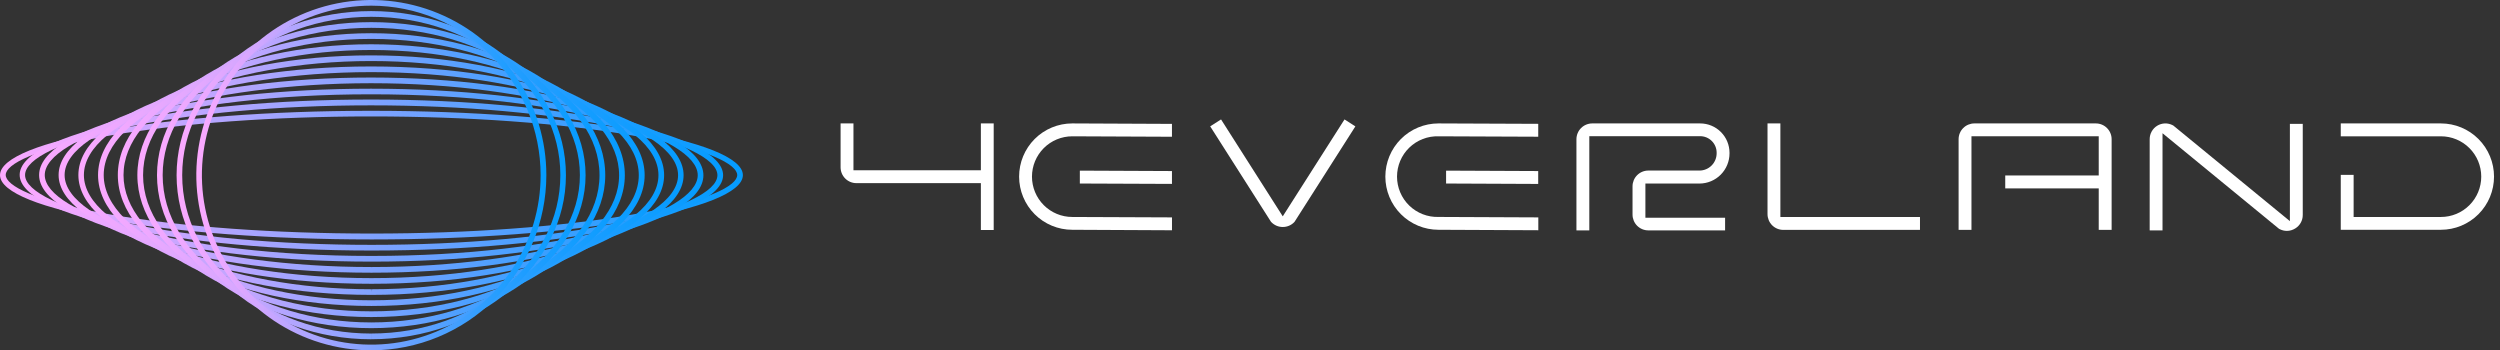 <svg width="157" height="22" viewBox="0 0 157 22" fill="none" xmlns="http://www.w3.org/2000/svg">
<rect x="0" y="0" width="157" height="22" fill="#333333" stroke="none"/>
<path d="M23.388 15.037H23.329C10.683 15.037 0 13.184 0 10.998C0 8.811 10.656 6.958 23.27 6.958H23.329C35.971 6.958 46.653 8.811 46.653 10.998C46.653 13.184 35.987 15.037 23.388 15.037ZM23.27 7.312C17.222 7.312 11.435 7.735 6.969 8.5C2.094 9.341 0.359 10.335 0.359 10.986C0.359 11.637 2.099 12.635 6.99 13.479C11.466 14.251 17.269 14.667 23.329 14.667H23.388C29.431 14.667 35.22 14.244 39.684 13.479C44.559 12.637 46.297 11.644 46.297 10.993C46.297 10.342 44.554 9.344 39.665 8.5C35.187 7.728 29.386 7.312 23.329 7.312H23.27Z" fill="url(#paint0_linear_69_217)"/>
<path d="M23.36 15.734H23.317C11.34 15.734 1.235 13.562 1.235 10.981C1.235 8.4 11.331 6.25 23.284 6.25H23.329C35.303 6.25 45.411 8.422 45.411 11.002C45.411 13.583 35.31 15.734 23.36 15.734ZM23.272 6.616C17.523 6.616 12.043 7.11 7.838 8.006C3.915 8.842 1.574 9.957 1.574 10.991C1.574 12.024 3.92 13.146 7.852 13.985C12.062 14.883 17.552 15.377 23.312 15.377H23.355C29.101 15.377 34.581 14.883 38.789 13.987C42.712 13.15 45.053 12.036 45.053 11.002C45.053 9.969 42.707 8.847 38.775 8.008C34.565 7.112 29.075 6.616 23.319 6.616H23.272Z" fill="url(#paint1_linear_69_217)"/>
<path d="M23.348 16.43H23.315C17.837 16.43 12.63 15.862 8.648 14.831C4.666 13.799 2.455 12.433 2.455 10.993C2.455 9.553 4.651 8.191 8.629 7.16C12.606 6.128 17.813 5.57 23.284 5.57H23.315C28.793 5.57 34 6.138 37.984 7.169C41.968 8.201 44.174 9.567 44.174 11.009C44.174 12.452 41.98 13.809 38.001 14.84C34.021 15.871 28.819 16.43 23.348 16.43ZM23.284 5.922C11.219 5.922 2.811 8.593 2.811 10.993C2.811 13.393 11.233 16.073 23.315 16.073H23.348C35.41 16.073 43.818 13.4 43.818 11.002C43.818 8.605 35.398 5.922 23.315 5.922H23.284Z" fill="url(#paint2_linear_69_217)"/>
<path d="M23.338 17.126H23.315C18.148 17.126 13.245 16.487 9.51 15.327C5.775 14.168 3.68 12.623 3.68 10.993C3.68 9.363 5.744 7.828 9.493 6.663C13.242 5.499 18.119 4.869 23.282 4.869H23.305C28.474 4.869 33.375 5.506 37.11 6.668C40.845 7.83 42.93 9.372 42.93 11.002C42.93 12.633 40.867 14.165 37.117 15.33C33.368 16.494 28.5 17.126 23.338 17.126ZM23.291 5.226C13.038 5.226 4.058 7.92 4.058 10.993C4.058 14.066 13.062 16.77 23.327 16.77H23.35C33.603 16.77 42.583 14.073 42.583 11.002C42.583 7.932 33.58 5.226 23.315 5.226H23.291Z" fill="url(#paint3_linear_69_217)"/>
<path d="M23.334 17.822H23.315C13.173 17.822 4.922 14.759 4.922 10.993C4.922 7.226 13.166 4.173 23.298 4.173C33.43 4.173 41.707 7.236 41.707 11C41.707 14.764 33.465 17.822 23.334 17.822ZM23.315 4.529C13.532 4.529 5.269 7.49 5.269 10.993C5.269 14.495 13.53 17.466 23.315 17.466H23.334C33.1 17.466 41.351 14.505 41.351 11C41.351 7.495 33.09 4.529 23.315 4.529Z" fill="url(#paint4_linear_69_217)"/>
<path d="M23.327 18.519H23.315C13.853 18.519 6.157 15.144 6.157 10.995C6.157 6.846 13.848 3.477 23.303 3.477C32.758 3.477 40.484 6.853 40.484 11C40.484 15.147 32.782 18.519 23.327 18.519ZM23.315 3.833C14.202 3.833 6.513 7.112 6.513 10.995C6.513 14.878 14.206 18.165 23.315 18.165L23.327 18.343V18.165C32.428 18.165 40.116 14.885 40.116 11.002C40.116 7.119 32.423 3.833 23.315 3.833Z" fill="url(#paint5_linear_69_217)"/>
<path d="M23.324 19.215C14.539 19.215 7.399 15.527 7.399 10.995C7.399 6.464 14.539 2.78 23.308 2.78C32.076 2.78 39.24 6.468 39.24 11C39.24 15.532 32.1 19.215 23.324 19.215ZM23.324 3.139C19.155 3.139 15.232 3.976 12.269 5.499C9.358 6.993 7.757 8.947 7.757 10.995C7.757 13.044 9.362 14.999 12.269 16.496C15.234 18.02 19.155 18.858 23.322 18.858C27.482 18.858 31.395 18.02 34.368 16.496C37.279 15.002 38.879 13.051 38.879 11C38.879 8.949 37.274 6.996 34.368 5.501C31.402 3.978 27.477 3.139 23.315 3.139H23.324Z" fill="url(#paint6_linear_69_217)"/>
<path d="M23.32 19.911C15.218 19.911 8.626 15.912 8.626 10.998C8.626 6.083 15.216 2.086 23.315 2.086C31.414 2.086 38.01 6.086 38.01 11C38.01 15.914 31.419 19.911 23.32 19.911ZM23.32 2.443C15.413 2.443 8.985 6.281 8.985 10.998C8.985 15.715 15.415 19.552 23.32 19.552C31.222 19.552 37.649 15.715 37.649 10.998C37.649 6.281 31.224 2.443 23.315 2.443H23.32Z" fill="url(#paint7_linear_69_217)"/>
<path d="M23.317 20.608C15.897 20.608 9.859 16.297 9.859 10.998C9.859 5.698 15.895 1.39 23.315 1.39C30.735 1.39 36.775 5.701 36.775 11C36.775 16.299 30.749 20.608 23.317 20.608ZM23.317 1.747C16.092 1.747 10.215 5.898 10.215 10.998C10.215 16.097 16.094 20.249 23.317 20.249C30.54 20.249 36.417 16.1 36.417 11C36.417 5.9 30.538 1.747 23.315 1.747H23.317Z" fill="url(#paint8_linear_69_217)"/>
<path d="M23.317 21.304V20.945C29.859 20.945 35.189 16.485 35.189 11C35.189 5.515 29.859 1.055 23.315 1.055C16.771 1.055 11.442 5.515 11.442 11C11.442 16.485 16.766 20.947 23.315 20.947V21.306C16.574 21.306 11.089 16.682 11.089 11C11.089 5.318 16.574 0.696 23.312 0.696C30.051 0.696 35.541 5.321 35.541 11.002C35.541 16.684 30.056 21.304 23.317 21.304Z" fill="url(#paint9_linear_69_217)"/>
<path d="M23.315 22C21.141 21.999 19.016 21.353 17.209 20.144C15.403 18.935 13.995 17.216 13.163 15.206C12.332 13.196 12.115 10.985 12.54 8.851C12.964 6.718 14.012 4.758 15.549 3.22C17.086 1.682 19.045 0.635 21.177 0.211C23.309 -0.213 25.519 0.005 27.527 0.838C29.535 1.67 31.251 3.08 32.459 4.889C33.666 6.698 34.311 8.825 34.311 11C34.308 13.917 33.148 16.714 31.086 18.776C29.025 20.839 26.23 21.998 23.315 22ZM23.315 0.356C21.211 0.356 19.155 0.981 17.406 2.15C15.657 3.32 14.294 4.982 13.489 6.927C12.684 8.872 12.473 11.012 12.884 13.076C13.294 15.141 14.307 17.038 15.794 18.526C17.282 20.015 19.177 21.028 21.24 21.439C23.303 21.85 25.441 21.639 27.385 20.833C29.328 20.028 30.989 18.664 32.157 16.913C33.326 15.163 33.95 13.105 33.95 11C33.947 8.178 32.825 5.473 30.831 3.477C28.838 1.482 26.134 0.36 23.315 0.356Z" fill="url(#paint10_linear_69_217)"/>
<path d="M61.599 14.442V11.501H53.781C53.518 11.501 53.265 11.396 53.08 11.21C52.894 11.024 52.789 10.772 52.789 10.508V7.751H53.597V10.692H61.599V7.751H62.404V14.442H61.599Z" fill="white"/>
<path d="M67.337 14.43C66.452 14.43 65.603 14.078 64.977 13.452C64.352 12.826 64 11.976 64 11.091C64 10.205 64.352 9.355 64.977 8.729C65.603 8.103 66.452 7.751 67.337 7.751L73.599 7.78V8.588L67.339 8.56C66.668 8.56 66.024 8.827 65.549 9.302C65.075 9.777 64.808 10.421 64.808 11.093C64.808 11.765 65.075 12.409 65.549 12.884C66.024 13.359 66.668 13.626 67.339 13.626L73.601 13.652V14.461L67.337 14.43ZM67.814 11.525V10.716L73.599 10.742V11.549L67.814 11.525Z" fill="white"/>
<path d="M80.557 14.255C80.424 14.256 80.292 14.229 80.169 14.177C80.046 14.125 79.935 14.049 79.842 13.953L79.814 13.922L76 7.934L76.682 7.5L80.557 13.585L84.435 7.5L85.117 7.937L81.303 13.922L81.277 13.953C81.183 14.049 81.072 14.125 80.948 14.177C80.824 14.229 80.692 14.256 80.557 14.255Z" fill="white"/>
<path d="M90.337 14.43C89.452 14.43 88.603 14.078 87.977 13.452C87.352 12.826 87 11.976 87 11.091C87 10.205 87.352 9.355 87.977 8.729C88.603 8.103 89.452 7.751 90.337 7.751L96.601 7.777V8.586L90.342 8.56C90.003 8.549 89.665 8.607 89.35 8.73C89.033 8.852 88.745 9.037 88.502 9.273C88.258 9.509 88.065 9.792 87.933 10.104C87.801 10.417 87.733 10.753 87.733 11.092C87.733 11.431 87.801 11.767 87.933 12.079C88.065 12.392 88.258 12.674 88.502 12.91C88.745 13.146 89.033 13.331 89.35 13.454C89.665 13.576 90.003 13.634 90.342 13.624L96.606 13.652V14.459L90.337 14.43ZM90.814 11.525V10.716L96.599 10.742V11.551L90.814 11.525Z" fill="white"/>
<path d="M103.512 14.468C103.25 14.468 102.998 14.363 102.812 14.177C102.627 13.991 102.523 13.739 102.523 13.476V11.701C102.523 11.439 102.627 11.187 102.813 11.001C102.998 10.816 103.25 10.711 103.512 10.711H106.727C106.87 10.711 107.01 10.682 107.141 10.627C107.272 10.572 107.391 10.492 107.491 10.391C107.591 10.29 107.67 10.17 107.724 10.038C107.778 9.907 107.805 9.766 107.805 9.624V9.588C107.805 9.313 107.696 9.05 107.502 8.856C107.308 8.662 107.045 8.552 106.77 8.552H99.808V14.468H99V8.743C99.001 8.48 99.105 8.228 99.291 8.042C99.477 7.856 99.729 7.752 99.992 7.751H106.77C107.259 7.751 107.728 7.945 108.073 8.291C108.419 8.637 108.613 9.106 108.613 9.595V9.631C108.614 10.132 108.415 10.614 108.062 10.969C107.708 11.325 107.229 11.525 106.727 11.527H103.331V13.674H108.336V14.468H103.512Z" fill="white"/>
<path d="M111.992 14.437C111.729 14.437 111.476 14.333 111.29 14.147C111.104 13.961 111 13.708 111 13.445V7.751H111.808V13.629H120.575V14.437H111.992Z" fill="white"/>
<path d="M131.8 14.437V11.83H125.929V11.021H131.8V8.557H123.808V14.437H123V8.741C123.001 8.478 123.105 8.226 123.291 8.041C123.477 7.855 123.729 7.751 123.992 7.751H131.619C131.882 7.751 132.133 7.855 132.319 8.041C132.505 8.226 132.61 8.478 132.61 8.741V14.437H131.8Z" fill="white"/>
<path d="M143.619 14.5C143.46 14.5 143.303 14.461 143.161 14.388L143.123 14.369L135.806 8.367V14.469H135V8.744C134.999 8.573 135.042 8.405 135.126 8.256C135.209 8.107 135.33 7.982 135.476 7.894C135.622 7.805 135.788 7.756 135.959 7.751C136.129 7.747 136.298 7.786 136.449 7.866L136.485 7.885L143.805 13.887V7.778H144.613V13.503C144.614 13.673 144.57 13.841 144.486 13.989C144.403 14.138 144.282 14.262 144.136 14.35C143.981 14.446 143.802 14.498 143.619 14.5Z" fill="white"/>
<path d="M147 14.433V10.981H147.808V13.626H153.29C153.962 13.626 154.605 13.359 155.08 12.884C155.555 12.409 155.822 11.765 155.822 11.093C155.822 10.421 155.555 9.777 155.08 9.302C154.605 8.827 153.962 8.56 153.29 8.56H147V7.751H153.288C154.173 7.751 155.022 8.103 155.647 8.729C156.273 9.355 156.625 10.205 156.625 11.091C156.625 11.976 156.273 12.826 155.647 13.452C155.022 14.078 154.173 14.43 153.288 14.43L147 14.433Z" fill="white"/>
<defs>
<linearGradient id="paint0_linear_69_217" x1="-0.012" y1="10.995" x2="46.641" y2="10.995" gradientUnits="userSpaceOnUse">
<stop stop-color="#FDA9FF"/>
<stop offset="1" stop-color="#039CFF"/>
</linearGradient>
<linearGradient id="paint1_linear_69_217" x1="1.223" y1="10.998" x2="45.407" y2="10.998" gradientUnits="userSpaceOnUse">
<stop stop-color="#FDA9FF"/>
<stop offset="1" stop-color="#039CFF"/>
</linearGradient>
<linearGradient id="paint2_linear_69_217" x1="2.455" y1="10.998" x2="44.174" y2="10.998" gradientUnits="userSpaceOnUse">
<stop stop-color="#FDA9FF"/>
<stop offset="1" stop-color="#039CFF"/>
</linearGradient>
<linearGradient id="paint3_linear_69_217" x1="3.69" y1="10.998" x2="42.94" y2="10.998" gradientUnits="userSpaceOnUse">
<stop stop-color="#FDA9FF"/>
<stop offset="1" stop-color="#039CFF"/>
</linearGradient>
<linearGradient id="paint4_linear_69_217" x1="4.922" y1="10.998" x2="41.707" y2="10.998" gradientUnits="userSpaceOnUse">
<stop stop-color="#FDA9FF"/>
<stop offset="1" stop-color="#039CFF"/>
</linearGradient>
<linearGradient id="paint5_linear_69_217" x1="6.157" y1="10.998" x2="40.475" y2="10.998" gradientUnits="userSpaceOnUse">
<stop stop-color="#FDA9FF"/>
<stop offset="1" stop-color="#039CFF"/>
</linearGradient>
<linearGradient id="paint6_linear_69_217" x1="7.389" y1="10.998" x2="39.24" y2="10.998" gradientUnits="userSpaceOnUse">
<stop stop-color="#FDA9FF"/>
<stop offset="1" stop-color="#039CFF"/>
</linearGradient>
<linearGradient id="paint7_linear_69_217" x1="8.622" y1="10.998" x2="38.005" y2="10.998" gradientUnits="userSpaceOnUse">
<stop stop-color="#FDA9FF"/>
<stop offset="1" stop-color="#039CFF"/>
</linearGradient>
<linearGradient id="paint8_linear_69_217" x1="9.856" y1="10.998" x2="36.773" y2="10.998" gradientUnits="userSpaceOnUse">
<stop stop-color="#FDA9FF"/>
<stop offset="1" stop-color="#039CFF"/>
</linearGradient>
<linearGradient id="paint9_linear_69_217" x1="11.089" y1="10.998" x2="35.541" y2="10.998" gradientUnits="userSpaceOnUse">
<stop stop-color="#FDA9FF"/>
<stop offset="1" stop-color="#039CFF"/>
</linearGradient>
<linearGradient id="paint10_linear_69_217" x1="12.323" y1="11" x2="34.306" y2="11" gradientUnits="userSpaceOnUse">
<stop stop-color="#FDA9FF"/>
<stop offset="1" stop-color="#039CFF"/>
</linearGradient>
</defs>
</svg>
